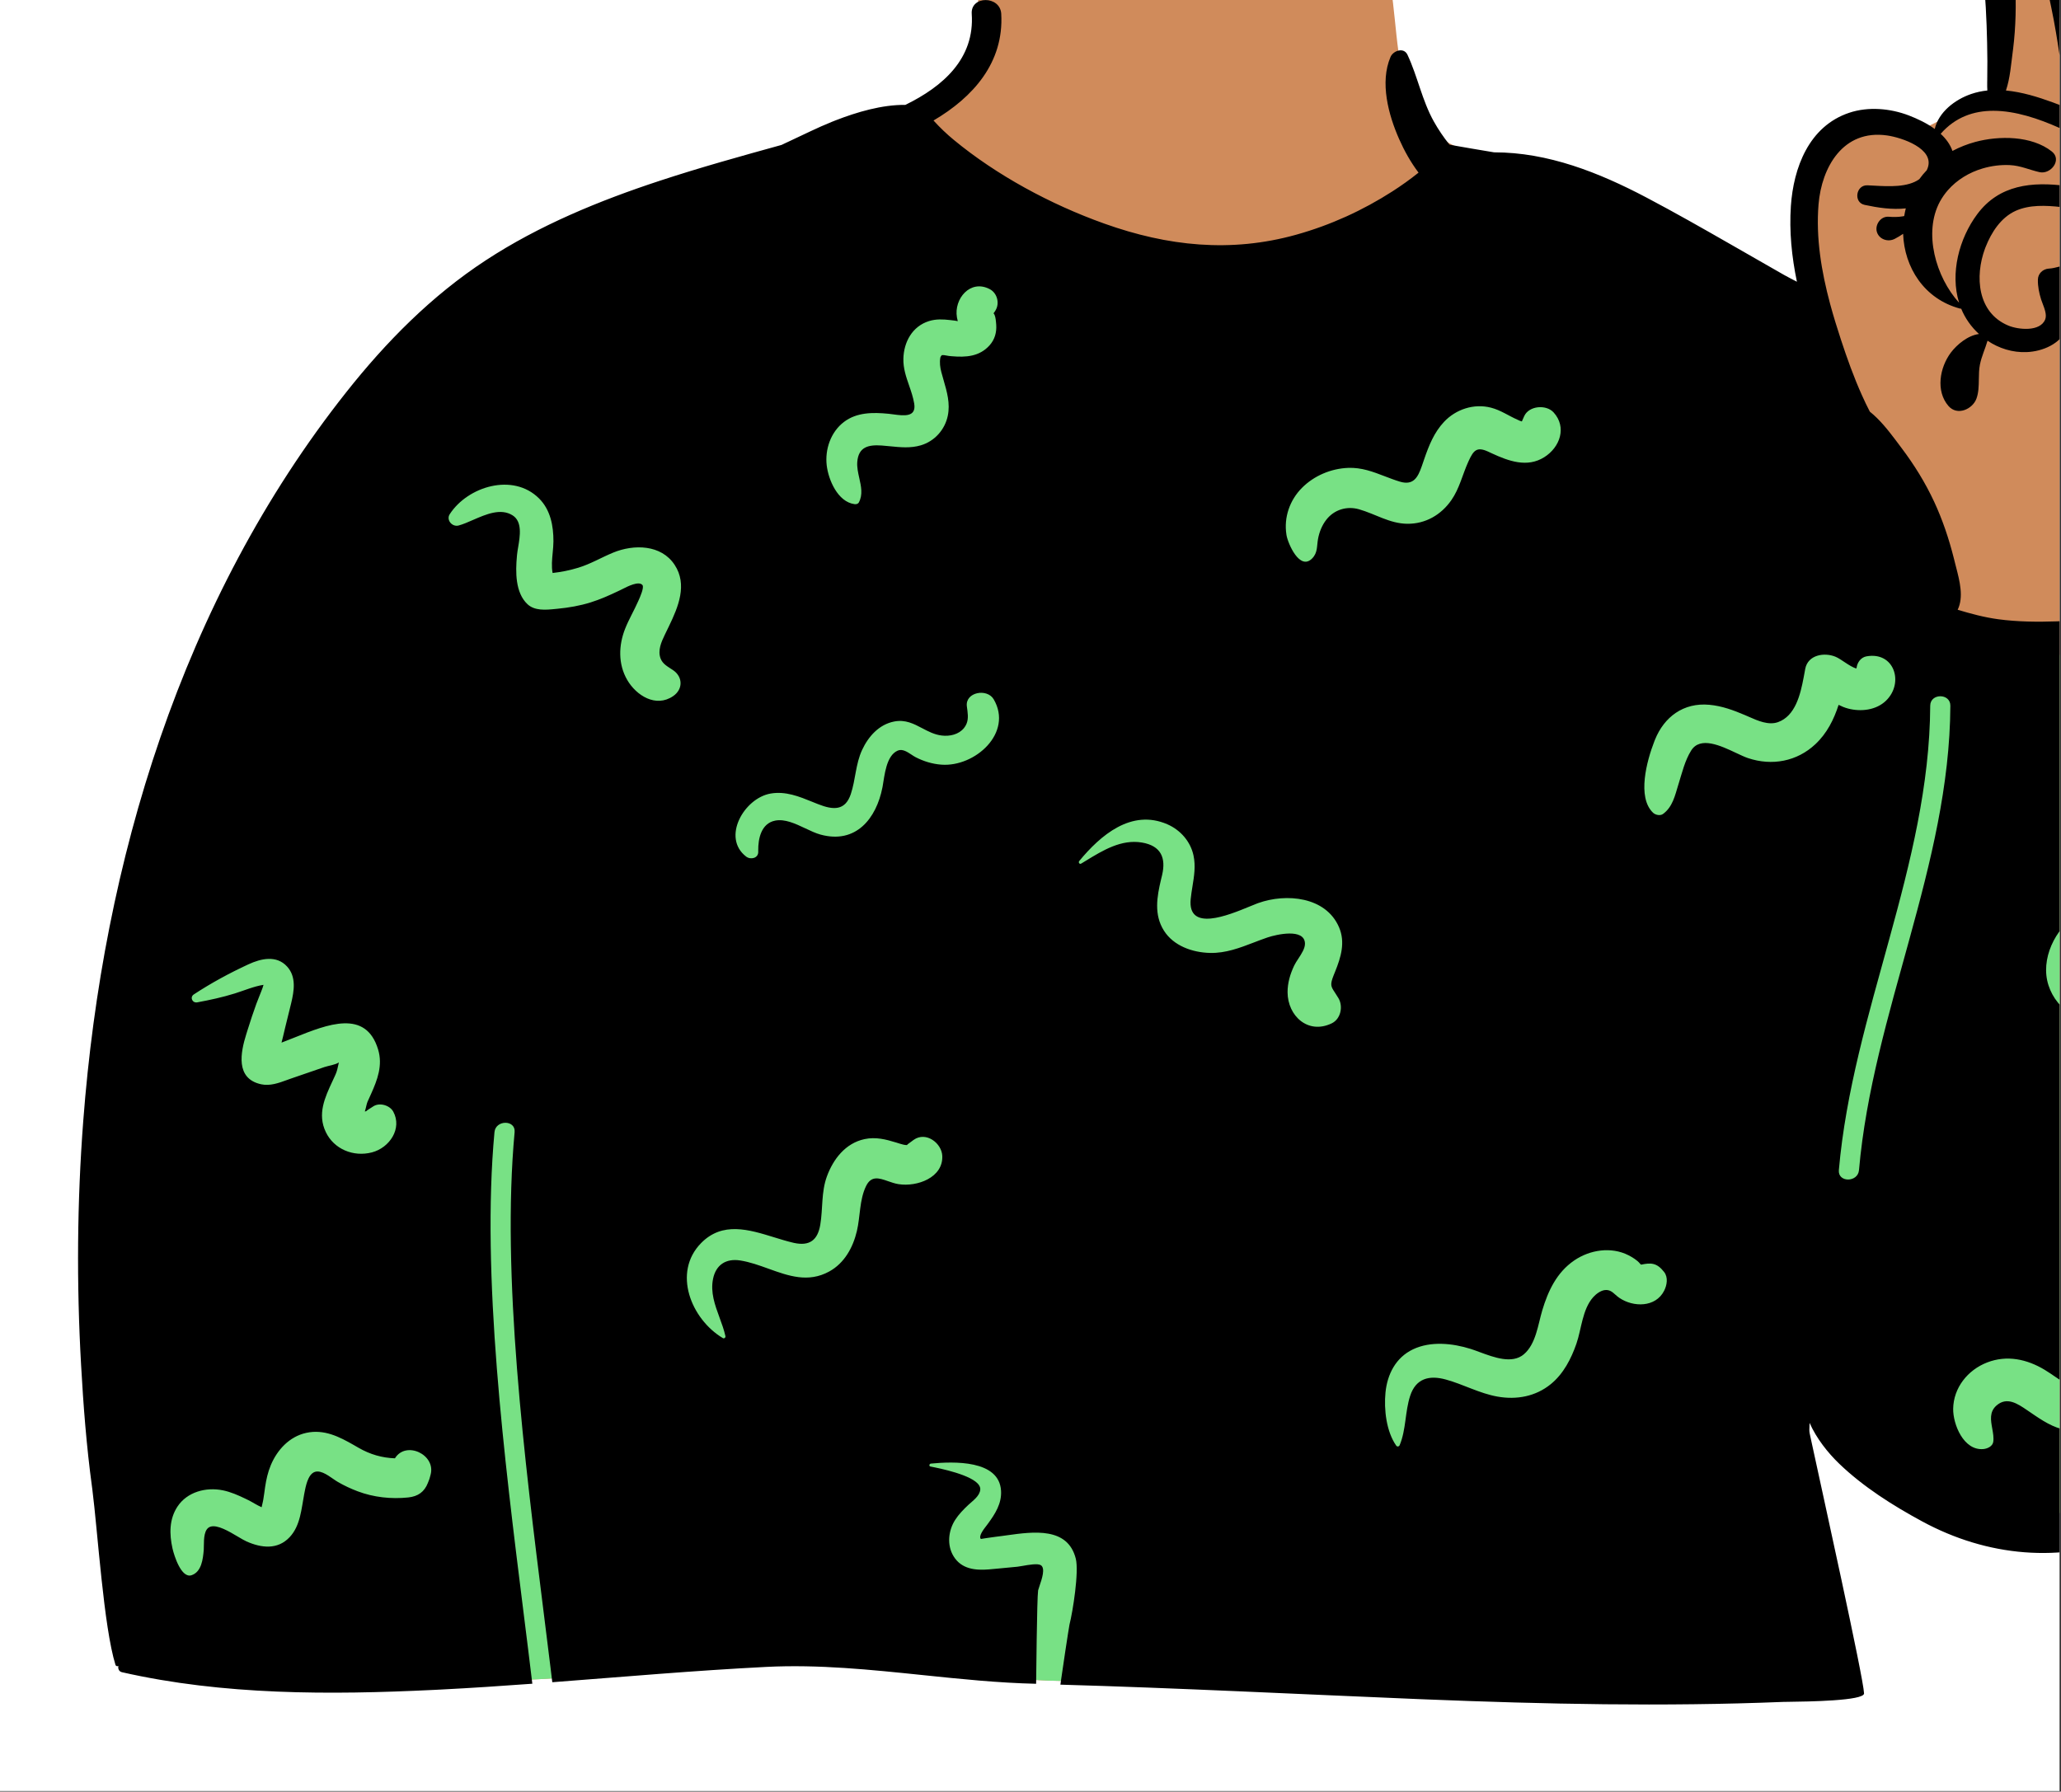 <?xml version="1.0" encoding="utf-8"?>
<svg width="314px" height="273px" viewBox="0 0 314 273" version="1.1" xmlns:xlink="http://www.w3.org/1999/xlink" xmlns="http://www.w3.org/2000/svg">
  <rect x="0" y="0" width="314" height="273" fill="#333333" stroke="none"/>
  <desc>Created with Lunacy</desc>
  <defs>
    <rect width="313.783" height="272.906" id="artboard_1" />
    <clipPath id="clip_1">
      <use xlink:href="#artboard_1" clip-rule="evenodd" />
    </clipPath>
  </defs>
  <g id="body/Pointing-Up" clip-path="url(#clip_1)">
    <use xlink:href="#artboard_1" stroke="none" fill="#FFFFFF" />
    <path d="M300.84 36.531C296.883 25.951 299.855 12.556 291.698 3.801C289.285 2.378 288.005 3.17 287.012 5.651C286.413 8.917 285.008 20.162 290.06 20.157C290.695 27.18 290.298 34.254 288.742 41.146C285.014 40.566 282.296 42.426 279.576 43.809C277.548 44.84 275.519 45.606 273.069 44.898C262.958 43.169 260.077 53.474 259.954 61.886C259.805 65.991 259.408 75.558 257.545 79.541C249.115 62.594 231.408 54.879 214.537 51.07C211.893 50.36 209.636 49.389 207.94 47.731C193.725 42.284 200.554 24.437 194.015 14.179C183.779 1.985 171.486 -1.523 155.999 0.566C142.449 2.021 133.239 15.38 134.074 27.989C134.325 30.563 132.734 33.269 131.798 35.917C122.445 46.779 107.891 51.639 95.374 58.202C53.625 78.007 39.156 93.142 22.932 135.284C15.342 151.14 6.259 166.529 3.242 183.991C-0.303 204.569 -0.314 225.634 0.92 246.414C-1.384 246.683 1.123 262.657 3.144 268.191C3.837 270.087 5.496 271.455 7.563 271.423C11.721 273.385 21.484 281.29 25.833 281.027C39.886 280.187 53.545 281.486 67.084 280.815C81.731 280.088 96.237 277.436 110.946 277.78C136.598 278.38 118.232 279.858 144.772 281.027C161.525 281.777 222.647 272.896 239.353 274.346C252.942 277.121 259.141 272.443 257.068 258.665C256.302 253.383 253.854 241.638 261.905 241.139C265.714 241.568 268.866 245.262 271.72 247.42C296.921 265.631 322.667 252.518 324.696 222.58C328.516 197.471 333.871 191.539 322.229 166.464C285.396 73.12 340.889 85.802 303.422 42.08C300.496 44.553 301.24 37.953 300.84 36.531Z" transform="translate(14.953 -24.945)" id="✋-Skin" fill="#D08B5B" stroke="none" />
    <path d="M121.361 0C145.366 11.883 164.35 17.825 178.312 17.825C192.274 17.825 216.866 20.592 252.087 26.125L269.479 63.222L307.856 70.5L308.027 71.469C309.896 81.88 313.469 94.478 319.599 110.013C331.241 135.088 325.885 141.02 322.066 166.13C320.037 196.067 294.291 209.18 269.089 190.969C266.236 188.811 263.083 185.117 259.275 184.688C251.385 185.177 253.578 196.467 254.39 201.89L254.438 202.214C256.511 215.992 250.312 220.67 236.723 217.895C220.017 216.446 158.895 225.326 142.142 224.577C115.602 223.407 133.968 221.929 108.316 221.329C93.606 220.985 79.1 223.637 64.453 224.364C51.627 225 38.692 223.868 25.417 224.461L4.933 214.972C-2.643 162.321 -1.492 127.798 8.386 111.404C18.214 95.092 31.375 68.277 47.869 30.959C48.122 30.696 48.377 30.436 48.634 30.178L121.361 0Z" transform="translate(17.582 31.506)" id="👕-Top" fill="#78E185" stroke="none" />
    <path d="M297.07 1.505C295.11 -0.2 291.914 -0.677 289.904 1.24C287.991 3.064 288.393 5.939 288.732 8.359C288.752 8.504 288.772 8.647 288.791 8.788L288.959 10.057C289.364 13.01 289.909 15.942 290.223 18.907C290.599 22.488 290.775 26.007 290.852 29.599C290.894 31.494 290.909 33.393 290.871 35.292L290.865 35.616C290.859 36.044 290.862 36.46 290.886 36.871C290.05 36.956 289.225 37.131 288.42 37.407C285.934 38.256 283.46 40.177 282.873 42.738C281.661 41.849 280.242 41.182 278.937 40.679C276.11 39.592 272.742 39.291 269.831 40.27C263.674 42.337 261.349 48.681 260.954 54.481C260.693 58.327 261.081 62.207 261.875 66.012C261.196 65.654 260.517 65.319 259.911 64.973L251.682 60.261C247.471 57.851 243.248 55.445 238.951 53.182C231.682 49.354 223.945 46.29 215.728 46.294C215.728 46.294 208.931 45.166 208.931 45.106C208.041 44.001 207.247 42.828 206.556 41.592C204.746 38.345 204.097 34.756 202.544 31.435C201.98 30.221 200.365 30.809 199.958 31.762C198.305 35.631 199.644 40.594 201.263 44.257C202.068 46.078 203.027 47.794 204.228 49.388C202.958 50.405 201.635 51.354 200.254 52.24C195.731 55.144 190.81 57.389 185.596 58.845C175.627 61.63 165.995 60.598 156.355 57.154C148.138 54.221 139.918 49.764 133.419 44.395C132.334 43.502 131.329 42.541 130.389 41.506L130.36 41.475L130.331 41.446C136.351 37.906 141.072 32.63 140.65 25.191C140.489 22.395 135.963 22.391 136.154 25.191C136.622 32.005 131.793 36.253 126.043 39.064C122.493 39.025 118.671 40.155 115.392 41.431L114.892 41.629C112.628 42.534 110.453 43.647 108.244 44.664L107.888 44.828C107.652 44.939 107.417 45.052 107.181 45.166C100.967 46.886 94.753 48.61 88.634 50.624C79.378 53.669 70.256 57.419 62.124 62.743C53.834 68.167 46.926 75.182 40.857 82.848C15.755 114.561 3.794 154.429 0.79 193.89C-0.153 206.262 -0.238 218.664 0.461 231.051C0.806 237.243 1.285 243.468 2.122 249.622L2.176 250.037C2.991 256.372 3.903 271.01 5.7 276.76C5.766 276.968 5.996 277.017 6.149 276.931C6.05 277.315 6.211 277.776 6.686 277.884C22.113 281.393 38.382 281.348 54.145 280.583L55.327 280.524C59.959 280.288 64.586 279.979 69.211 279.638C68.796 276.167 68.34 272.524 67.868 268.757C64.946 245.421 61.425 217.299 63.442 195.593C63.618 193.696 66.688 193.684 66.511 195.593C64.49 217.338 68.027 245.561 70.952 268.897C71.306 271.726 71.652 274.482 71.977 277.147L72.252 279.41C83.116 278.582 93.972 277.628 104.857 277.076C112.799 276.674 120.741 277.498 128.684 278.322C134.444 278.92 140.204 279.518 145.963 279.647C145.982 278.839 146.088 266.603 146.267 265.435L146.278 265.378C146.319 265.219 146.395 264.995 146.483 264.735C146.843 263.678 147.41 262.014 146.672 261.571C146.186 261.28 144.822 261.522 143.876 261.69C143.556 261.746 143.283 261.795 143.109 261.811L140.316 262.077C139.851 262.12 139.385 262.164 138.919 262.206L138.8 262.217C136.684 262.395 134.572 262.166 133.381 260.207C132.349 258.508 132.586 256.307 133.63 254.675C134.172 253.827 134.902 253.083 135.636 252.393C136.303 251.767 137.393 251.034 137.455 250.04C137.565 248.29 132.726 247.133 130.547 246.68L129.87 246.543C129.591 246.488 129.69 246.12 129.932 246.097C133.366 245.769 140.354 245.501 140.621 250.247C140.73 252.19 139.726 253.756 138.616 255.265L138.41 255.542C138.391 255.567 138.367 255.598 138.34 255.632C138.005 256.063 137.141 257.172 137.547 257.582C137.532 257.567 139.16 257.335 139.829 257.245L140.699 257.135C140.964 257.099 141.235 257.062 141.513 257.023C145.565 256.46 150.787 255.734 152.007 260.583C152.513 262.594 151.552 268.656 151.054 270.605L151.049 270.623C150.935 271.146 149.911 277.961 149.701 279.495L149.664 279.78C167.246 280.277 186.358 281.247 203.921 281.969L205.351 282.027C223.46 282.753 241.591 283.145 259.711 282.412L259.745 282.41C259.889 282.406 260.174 282.402 260.565 282.397C263.459 282.36 272.142 282.249 272.102 281.112C272.018 278.721 265.699 250.239 264.041 242.532L263.82 241.495C263.745 241.143 263.766 240.782 263.786 240.422C263.796 240.245 263.806 240.069 263.804 239.893C264.856 242.265 266.57 244.436 268.346 246.141C272.002 249.648 276.467 252.474 280.944 254.898C290.898 260.293 302.061 261.294 312.617 257.214C314.654 256.774 316.53 255.896 318.279 254.771C322.1 252.318 325.253 248.911 327.547 245.072C332.456 236.873 333.849 226.54 334.416 217.164L334.475 216.151C335.031 205.939 334.045 195.823 332.426 185.737C328.855 163.506 323.427 141.562 320.32 119.26C320.677 118.917 320.972 118.515 321.194 118.035C321.705 116.933 321.079 115.958 319.875 115.805C318.681 115.652 317.631 115.916 316.532 116.191C316.208 116.272 315.881 116.354 315.544 116.427C315.371 116.464 315.199 116.497 315.022 116.524L315.078 116.317C315.427 114.93 315.306 113.473 315.188 112.037C315.153 111.615 315.118 111.195 315.095 110.779C314.984 108.735 314.873 106.691 314.811 104.643C314.696 100.689 314.75 96.728 315.149 92.789C315.556 88.775 316.403 84.825 317.788 81.023C319.085 77.453 320.903 74.072 321.973 70.424C324.045 63.372 322.084 56.443 317.953 50.494C315.234 46.577 311.394 43.665 307.139 41.435C304.815 30.4 305.885 18.851 301.29 8.303C300.265 5.957 299.065 3.236 297.07 1.505ZM293.417 4.841L293.428 4.788C293.574 4.83 293.701 4.919 293.808 5.056C294.299 5.656 294.733 6.218 295.135 6.888C298.153 11.925 299.25 17.591 300.417 23.221L300.628 24.234C301.703 29.324 302.232 34.503 303.222 39.608C302.431 39.28 301.637 38.971 300.839 38.677C298.615 37.865 296.167 37.102 293.72 36.874C294.357 34.998 294.502 32.853 294.748 31.025L294.81 30.547C295.227 27.192 295.299 23.698 295.112 20.329C294.921 16.825 294.334 13.344 293.889 9.867L293.86 9.65C293.81 9.293 293.75 8.925 293.688 8.55C293.487 7.322 293.274 6.031 293.409 4.87C293.412 4.86 293.414 4.85 293.417 4.841ZM291.804 39.965C288.832 39.965 286.023 40.907 283.775 43.472C284.577 44.213 285.218 45.073 285.571 46.082C286.671 45.497 287.838 45.04 289.031 44.715C292.671 43.729 297.65 43.744 300.711 46.167C302.315 47.433 300.554 49.704 298.828 49.313C297.282 48.963 295.939 48.316 294.317 48.241C292.909 48.174 291.528 48.353 290.178 48.748C288.118 49.351 286.246 50.494 284.869 52.069C284.408 52.597 284.005 53.171 283.668 53.789C281.098 58.524 283.035 65.315 286.583 69.214C285.191 64.724 286.579 59.429 289.353 55.71C292.692 51.232 297.686 50.724 302.947 51.423L303.121 51.447C308.211 52.143 314.513 53.36 318.318 56.99C317.939 56.153 317.501 55.341 317.01 54.556C314.126 49.946 309.342 46.35 304.378 43.785C303.546 43.349 302.706 42.947 301.87 42.575C298.69 41.156 295.145 39.965 291.804 39.965ZM265.169 54.217C265.633 48.599 268.886 42.764 275.606 43.721C277.858 44.041 282.856 45.724 281.801 48.673C281.759 48.792 281.713 48.908 281.659 49.016C281.245 49.447 280.862 49.905 280.516 50.389C278.754 51.654 275.848 51.494 273.616 51.37C273.362 51.356 273.117 51.343 272.883 51.332L272.603 51.32C270.857 51.257 270.455 53.934 272.188 54.302C274.202 54.734 276.381 55.066 278.464 54.835C278.364 55.222 278.284 55.613 278.222 56.004C278.127 56.023 278.034 56.041 277.939 56.056C277.244 56.168 276.542 56.164 275.844 56.108C274.62 56.019 273.75 57.333 274.049 58.398C274.375 59.541 275.729 60.025 276.784 59.474C277.225 59.247 277.647 58.994 278.054 58.711C278.238 63.8 281.238 68.648 286.75 70.111C286.804 70.126 286.853 70.122 286.896 70.103C287.49 71.57 288.434 72.9 289.611 73.975C287.916 74.195 286.251 75.588 285.334 76.801C283.612 79.095 283.002 82.68 284.962 84.944C286.301 86.493 288.614 85.436 289.213 83.857C289.561 82.945 289.577 81.903 289.592 80.863C289.603 80.115 289.615 79.368 289.75 78.671C289.995 77.401 290.563 76.224 290.916 74.999C292.646 76.161 294.717 76.824 296.885 76.734C299.324 76.634 302.052 75.472 303.003 73.141C303.325 72.356 303.371 71.608 303.275 70.874C305.477 72.319 309.056 73.153 311.17 71.73C311.975 71.187 312.148 69.917 311.17 69.411C310.11 68.862 309.158 68.805 308.065 68.794L307.295 68.789C306.759 68.784 306.224 68.749 305.69 68.714C304.823 68.657 303.958 68.601 303.087 68.67C302.961 68.681 302.842 68.715 302.735 68.767C302.554 68.223 302.37 67.676 302.24 67.117C303.191 66.913 304.104 66.578 304.978 66.075C305.412 65.822 305.822 65.275 305.757 64.753C305.511 62.779 303.583 63.269 301.919 63.692C301.325 63.844 300.764 63.986 300.325 64.005L300.242 64.01C299.326 64.084 298.606 64.773 298.588 65.688C298.565 66.73 298.768 67.713 299.079 68.711C299.138 68.9 299.22 69.112 299.307 69.338C299.607 70.118 299.969 71.059 299.704 71.745C298.944 73.689 295.573 73.313 294.096 72.698C289.333 70.725 288.98 65.157 290.52 60.986L290.617 60.732C291.483 58.532 292.922 56.239 295.204 55.207C297.314 54.257 299.8 54.378 302.083 54.627L302.665 54.693C305.404 55.014 308.147 55.554 310.824 56.212C313.349 56.83 315.823 57.564 318.435 57.657C318.493 57.661 318.542 57.638 318.581 57.608C319.413 59.6 319.904 61.708 319.977 63.875C320.093 67.285 319.03 70.498 317.741 73.626C316.436 76.79 315.025 79.884 314.1 83.179C313.184 86.429 312.596 89.777 312.221 93.124C311.787 96.947 311.68 100.801 311.73 104.643C311.757 106.691 311.822 108.735 311.929 110.779L311.939 110.983C311.954 111.309 311.962 111.64 311.971 111.973C312.013 113.52 312.056 115.114 312.662 116.524C312.712 116.643 312.781 116.751 312.861 116.847C312.648 116.874 312.434 116.898 312.22 116.922L310.154 117.142C307.286 117.439 304.41 117.657 301.53 117.76C298.549 117.864 295.477 117.838 292.523 117.436C290.383 117.145 288.38 116.598 286.366 115.995C287.305 114.058 286.673 111.62 286.118 109.477C286.067 109.279 286.016 109.083 285.968 108.891L285.784 108.153C285.036 105.198 284.073 102.304 282.78 99.527C281.422 96.612 279.761 93.931 277.816 91.348L277.614 91.078L276.862 90.076C275.717 88.56 274.458 86.982 272.986 85.811C272.557 85.007 272.173 84.169 271.793 83.335C270.547 80.573 269.522 77.706 268.579 74.835C267.992 73.048 267.432 71.231 266.933 69.393C265.602 64.433 264.75 59.318 265.169 54.217ZM133.898 71.421C133.421 68.649 135.913 65.578 138.898 67.139C140.052 67.743 140.436 69.314 139.774 70.385L139.707 70.498C139.637 70.609 139.561 70.716 139.481 70.82L139.484 70.832C139.723 71.077 139.804 71.664 139.846 72.109L139.886 72.572C139.964 73.718 139.672 74.803 138.881 75.692C137.336 77.425 135.254 77.552 133.092 77.362L132.694 77.324C132.606 77.315 132.498 77.294 132.38 77.271C132.123 77.221 131.821 77.162 131.596 77.203C131.544 77.266 131.4 77.415 131.371 77.576C131.239 78.322 131.333 79.056 131.525 79.785C131.632 80.195 131.751 80.604 131.869 81.012C132.384 82.79 132.898 84.563 132.505 86.443C132.067 88.54 130.518 90.317 128.384 90.943C126.838 91.397 125.28 91.24 123.717 91.084C123.291 91.041 122.864 90.998 122.437 90.968C120.385 90.821 118.896 91.198 118.717 93.464C118.653 94.277 118.838 95.104 119.022 95.928C119.305 97.194 119.586 98.452 118.959 99.635C118.83 99.88 118.542 99.934 118.289 99.9C115.73 99.553 114.317 96.181 114.06 93.989C113.775 91.563 114.668 88.913 116.683 87.379C118.634 85.894 121.102 85.898 123.45 86.129L123.516 86.135C123.73 86.158 123.958 86.189 124.193 86.22C125.811 86.438 127.738 86.698 127.391 84.581C127.233 83.618 126.921 82.715 126.61 81.817C126.156 80.505 125.705 79.201 125.741 77.728C125.803 75.239 127.07 72.809 129.645 72.007C130.736 71.668 131.793 71.732 132.882 71.855L133.576 71.937C133.726 71.974 133.877 72 134.029 72.018C133.979 71.809 133.939 71.626 133.921 71.543L133.898 71.421ZM215.276 85.204C212.66 84.525 209.906 85.45 208.107 87.368C206.595 88.979 205.812 90.959 205.112 92.982L204.712 94.146C204.131 95.793 203.463 97.101 201.384 96.473C200.593 96.234 199.834 95.942 199.081 95.653C197.297 94.968 195.55 94.297 193.512 94.375C190.878 94.476 188.301 95.576 186.467 97.419C184.592 99.303 183.696 101.93 184.095 104.518L184.121 104.676C184.328 105.868 186.124 110.123 188.029 108.164C188.878 107.291 188.711 106.324 188.912 105.214C189.104 104.157 189.515 103.12 190.187 102.262C191.379 100.743 193.297 100.15 195.172 100.688C197.644 101.397 199.828 102.859 202.492 102.893C205.294 102.93 207.673 101.52 209.219 99.305C210.466 97.518 210.911 95.426 211.79 93.483L211.874 93.297C212.611 91.698 213.114 91.121 214.802 91.885L215.392 92.16C217.921 93.326 220.764 94.393 223.378 92.749C225.807 91.222 226.842 88.154 224.8 85.919C223.673 84.686 221.064 84.896 220.331 86.478C220.203 86.75 220.084 87.026 219.966 87.303C219.743 87.237 219.525 87.156 219.319 87.044C217.949 86.444 216.759 85.589 215.276 85.204ZM70.242 99.039C66.26 95.062 59.348 97.218 56.624 101.436C56.059 102.311 56.993 103.42 57.985 103.154C58.645 102.977 59.382 102.656 60.155 102.318C62.155 101.446 64.4 100.466 66.207 101.612C67.704 102.562 67.338 104.746 67.051 106.459C66.981 106.871 66.917 107.256 66.884 107.59L66.86 107.847C66.645 110.191 66.596 113.398 68.477 115.152C69.56 116.162 71.22 116.026 72.648 115.881L73.102 115.836C74.785 115.672 76.457 115.383 78.069 114.881C79.552 114.419 80.956 113.792 82.349 113.127L82.697 112.96C82.766 112.927 82.852 112.883 82.953 112.832C83.754 112.425 85.438 111.569 85.985 112.226C86.282 112.583 85.623 114.057 85.391 114.573C85.373 114.615 85.357 114.65 85.345 114.678C84.72 116.095 83.926 117.43 83.353 118.872C82.344 121.413 82.26 124.28 83.677 126.705C85.05 129.054 88.026 130.958 90.663 129.153C92.173 128.12 92.169 126.239 90.663 125.205C89.867 124.658 89.063 124.297 88.734 123.379C88.305 122.182 88.857 120.912 89.393 119.804L90.033 118.486C91.453 115.542 92.871 112.156 90.888 109.147C88.84 106.04 84.678 105.991 81.53 107.285C79.733 108.024 78.094 109.014 76.222 109.586C74.926 109.982 73.626 110.246 72.299 110.391C72.11 109.402 72.212 108.339 72.312 107.299C72.368 106.708 72.424 106.125 72.426 105.567C72.433 103.229 71.984 100.778 70.242 99.039ZM263.146 124.983C263.559 122.844 266.078 122.449 267.767 123.159C268.666 123.537 269.839 124.604 270.911 124.948L270.968 124.823C271.068 124.028 271.619 123.25 272.458 123.096C276.721 122.313 278.237 127.155 275.442 129.855C273.952 131.294 271.631 131.565 269.675 131.05C269.161 130.916 268.685 130.716 268.225 130.486C267.505 132.712 266.459 134.815 264.689 136.477C261.887 139.107 258.084 139.826 254.417 138.596C253.919 138.429 253.301 138.138 252.622 137.818C250.256 136.703 247.146 135.238 245.763 137.444C244.806 138.972 244.372 140.84 243.842 142.536L243.798 142.675C243.299 144.308 242.931 146.049 241.476 147.109C241.035 147.43 240.31 147.262 239.951 146.918C237.488 144.56 239.008 139 240.133 136.093L240.255 135.785C241.649 132.326 244.585 130.112 248.528 130.474C250.47 130.653 252.2 131.298 253.974 132.051C254.161 132.13 254.354 132.215 254.552 132.303C255.925 132.91 257.551 133.629 258.99 133.118C261.624 132.181 262.405 128.93 262.896 126.329L263.146 124.983ZM139.5 129.636C138.498 127.923 135.133 128.536 135.412 130.711L135.501 131.387C135.615 132.314 135.64 133.184 134.981 134.008C134.181 135.008 132.811 135.31 131.568 135.157C130.47 135.023 129.539 134.532 128.616 134.047C127.324 133.367 126.049 132.696 124.36 133.018C122.008 133.467 120.385 135.335 119.444 137.371C118.449 139.528 118.47 141.865 117.729 144.086C116.875 146.64 115.054 146.522 112.78 145.628L112.29 145.433C112.161 145.381 112.031 145.328 111.901 145.276C109.854 144.444 107.788 143.605 105.508 144C101.482 144.697 98.015 150.705 101.787 153.606C102.468 154.129 103.658 153.856 103.629 152.866L103.626 152.678C103.607 150.876 104.075 148.55 106.203 148.125C107.685 147.83 109.293 148.59 110.816 149.31C111.612 149.686 112.385 150.052 113.105 150.249C118.533 151.739 121.624 147.774 122.546 143.085L122.58 142.905C122.874 141.264 123.107 138.227 124.875 137.458C125.583 137.151 126.326 137.642 126.986 138.078C127.206 138.223 127.416 138.362 127.613 138.463C128.838 139.094 130.152 139.495 131.538 139.597C136.663 139.976 142.487 134.744 139.5 129.636ZM285.251 130.613C285.261 128.697 282.192 128.694 282.183 130.613C282.069 154.896 270.365 177.341 268.263 201.383C268.096 203.293 271.166 203.282 271.331 201.383C273.435 177.334 285.138 154.935 285.251 130.613ZM152.53 154.285C155.752 150.377 160.467 146.292 165.958 148.683C167.971 149.56 169.485 151.317 169.941 153.423C170.288 155.029 170.038 156.576 169.785 158.139C169.681 158.784 169.576 159.431 169.513 160.085C169.026 165.111 175.205 162.565 178.5 161.206C178.938 161.026 179.325 160.866 179.639 160.748L179.796 160.69C184.09 159.155 190.101 159.716 192.106 164.354C193.11 166.676 192.398 168.954 191.505 171.167L191.296 171.683C190.714 173.155 190.868 173.389 191.486 174.324C191.638 174.556 191.82 174.83 192.025 175.177C192.761 176.418 192.397 178.348 190.987 179.021C187.358 180.752 184.292 177.854 184.274 174.287C184.267 172.857 184.671 171.504 185.279 170.216C185.432 169.891 185.666 169.534 185.91 169.162C186.406 168.404 186.943 167.583 186.924 166.849C186.863 164.453 182.48 165.505 181.278 165.908L181.055 165.984C180.408 166.206 179.769 166.451 179.132 166.696C176.982 167.52 174.847 168.339 172.46 168.284C169.778 168.222 166.913 167.213 165.445 164.903C163.89 162.456 164.369 159.734 164.993 157.103L165.166 156.385C165.753 153.831 165.023 151.956 162.071 151.462C158.948 150.94 156.139 152.654 153.596 154.207C153.484 154.275 153.373 154.343 153.263 154.41L152.835 154.669C152.573 154.826 152.364 154.487 152.53 154.285ZM304.965 162.568C304.969 162.403 304.76 162.276 304.613 162.372C301.2 164.599 298.917 169.248 300.199 173.209C300.822 175.133 302.146 176.82 304.005 177.754C306.316 178.914 308.868 178.472 311.296 177.976L312.328 177.762C313.055 177.613 313.772 177.504 314.512 177.703C314.766 177.771 315.06 177.985 315.302 178.032C315.202 178.196 315.096 178.482 315.042 178.587L314.867 178.931C314.69 179.279 314.518 179.641 314.409 180.007C314.047 181.234 314.136 182.551 314.724 183.696C315.819 185.829 318.115 187.031 320.506 187.235C320.947 187.273 321.597 187.183 322.309 187.084C323.892 186.864 325.782 186.602 326.367 187.614C328.051 190.524 332.846 188.567 331.914 185.344C331.284 183.164 329.496 181.756 327.281 181.167C326.1 180.853 324.879 180.895 323.678 181.024C323.208 181.074 322.74 181.145 322.269 181.193L321.918 181.225C321.95 181.221 321.739 181.214 321.462 181.205C321.144 181.194 320.738 181.18 320.511 181.165L320.602 180.927C320.616 180.893 320.628 180.863 320.639 180.841C321.116 179.85 321.47 178.863 321.441 177.756C321.389 175.76 320.058 174.019 318.309 173.058C316.696 172.171 314.777 171.818 312.944 172.015C312.259 172.089 311.477 172.317 310.665 172.553C309.086 173.012 307.393 173.504 306.085 172.966C304.592 172.35 304.085 170.206 304.062 168.8C304.044 167.684 304.279 166.598 304.514 165.512C304.725 164.539 304.936 163.565 304.965 162.568ZM25.944 170.027C27.866 169.137 30.233 168.586 31.849 170.362C33.278 171.933 32.92 174.065 32.46 175.979L31.949 178.056C31.7 179.062 31.449 180.068 31.218 181.079C31.153 181.364 31.076 181.656 30.998 181.951C31.64 181.711 32.309 181.443 32.993 181.169C38.002 179.162 43.829 176.827 45.707 182.971C46.452 185.41 45.606 187.622 44.629 189.796L44.104 190.953C43.961 191.27 43.852 191.984 43.689 192.448C43.766 192.43 43.841 192.412 43.913 192.394C43.926 192.332 44.45 192.001 44.755 191.808L45.014 191.641C45.981 191.044 47.503 191.511 48.023 192.467C49.418 195.029 47.468 197.975 44.772 198.676C41.936 199.413 38.992 198.18 37.747 195.584C36.429 192.835 37.599 190.323 38.757 187.833C38.876 187.578 38.995 187.322 39.111 187.067L39.233 186.797C39.45 186.309 39.551 185.827 39.654 185.337L39.733 184.967C39.237 185.327 38.13 185.471 37.532 185.676L32.516 187.402L32.233 187.501C32.1 187.549 31.967 187.597 31.833 187.646C30.575 188.105 29.25 188.588 27.913 188.303C23.928 187.451 24.767 183.423 25.631 180.656L25.838 179.996C26.253 178.676 26.681 177.358 27.157 176.058C27.396 175.405 27.677 174.768 27.92 174.117C28.052 173.8 28.165 173.476 28.257 173.146C26.78 173.374 25.305 174.015 23.889 174.457C22.004 175.045 20.113 175.451 18.17 175.814C17.402 175.957 16.991 175.029 17.643 174.602C20.292 172.865 23.056 171.363 25.944 170.027ZM127.301 196.773C129.189 195.426 131.581 197.277 131.668 199.206C131.819 202.519 127.839 203.961 125.006 203.517C124.456 203.431 123.916 203.243 123.4 203.063C122.039 202.588 120.842 202.171 120.042 203.835C119.034 205.933 119.183 208.44 118.657 210.664C118.073 213.135 116.78 215.547 114.435 216.831C111.238 218.581 108.232 217.497 105.194 216.402C103.771 215.889 102.341 215.373 100.88 215.145C98.704 214.806 97.178 215.814 96.744 217.944C96.323 220.008 97.028 221.931 97.731 223.848C98.075 224.787 98.419 225.724 98.63 226.676C98.677 226.89 98.444 227.097 98.233 226.972C93.405 224.091 90.52 216.971 94.93 212.488C98.18 209.185 102.204 210.428 106.059 211.619C107.048 211.924 108.026 212.226 108.977 212.447L109.097 212.474C111.439 212.979 112.686 212.059 113.08 209.704C113.497 207.22 113.206 204.748 114.094 202.325C115.046 199.726 116.902 197.277 119.827 196.653C121.527 196.292 123.058 196.686 124.651 197.177L125.257 197.366C125.604 197.473 125.932 197.562 126.283 197.564L126.403 197.437C126.697 197.209 126.997 196.988 127.301 196.773ZM236.212 214.35C233.572 213.005 230.318 213.517 227.94 215.147C225.274 216.975 223.966 219.782 223.076 222.749C222.428 224.91 222.118 227.889 220.257 229.454C218.486 230.942 215.736 229.922 213.542 229.108C213.053 228.926 212.591 228.755 212.174 228.624C209.408 227.756 206.084 227.4 203.385 228.685C200.74 229.943 199.466 232.51 199.192 235.261C198.937 237.827 199.316 241.208 200.825 243.356C200.973 243.567 201.257 243.513 201.351 243.289C202.343 240.919 202.152 238.208 202.957 235.755C203.816 233.137 205.831 232.583 208.389 233.288C211.057 234.022 213.5 235.397 216.244 235.886C219.169 236.407 222.066 235.87 224.372 233.993C226.312 232.415 227.487 230.115 228.281 227.824C229.055 225.591 229.181 222.601 230.829 220.747C231.245 220.279 231.969 219.714 232.642 219.654C233.351 219.59 233.739 219.935 234.193 220.338C234.379 220.503 234.576 220.677 234.811 220.838C236.941 222.297 240.341 222.326 241.645 219.76C242.072 218.92 242.284 217.727 241.645 216.905C240.525 215.463 239.606 215.475 238.128 215.787C238.081 215.748 238.029 215.699 237.97 215.632L237.925 215.579C237.534 215.098 236.775 214.637 236.212 214.35ZM320.172 223.569C321.421 222.479 323.318 222.271 324.715 223.238C325.597 223.848 325.967 224.65 325.84 225.668L325.824 225.778L325.676 226.45C325.579 226.873 325.461 227.348 325.389 227.476C325.193 227.824 324.925 228.137 324.71 228.475C324.116 229.409 323.605 230.389 322.802 231.183C320.788 233.178 317.716 233.189 315.419 231.684C314.957 231.382 314.002 230.303 313.261 229.929C313.373 230.058 313.212 230.266 313.021 230.513C312.898 230.672 312.763 230.846 312.68 231.026C311.702 233.133 311.684 235.455 310.434 237.507C309.051 239.778 306.514 241.251 303.766 241.091C301.594 240.965 299.827 239.906 298.111 238.749L297.055 238.03L296.942 237.953C295.495 236.969 293.852 235.852 292.265 237.259C291.178 238.223 291.405 239.49 291.632 240.754C291.757 241.447 291.881 242.139 291.788 242.779C291.689 243.459 290.906 243.823 290.297 243.881C287.258 244.166 285.643 240.081 285.68 237.74C285.73 234.565 287.871 231.84 290.858 230.685C293.877 229.518 296.93 230.187 299.618 231.806C300.763 232.496 301.812 233.33 302.981 233.984C303.494 234.272 304.012 234.519 304.24 234.394C304.861 234.053 305.048 232.659 305.193 231.971L305.223 231.835C305.581 230.36 305.887 228.947 306.604 227.579C308.116 224.694 311.263 222.444 314.725 223.347C316.054 223.693 317.133 224.47 318.166 225.317L318.234 225.372C318.258 225.39 318.282 225.409 318.308 225.429L318.466 225.548C318.971 224.806 319.752 223.961 320.098 223.637L320.172 223.569ZM42.734 243.687L42.048 243.291C39.802 242.005 37.488 240.818 34.767 241.414C32.175 241.981 30.335 244.024 29.369 246.326C28.913 247.413 28.675 248.51 28.498 249.669C28.399 250.317 28.333 250.972 28.215 251.618L28.176 251.818C28.123 252.075 28.042 252.433 27.968 252.744C27.26 252.441 26.548 251.962 25.969 251.678L25.502 251.45C24.407 250.921 23.267 250.417 22.073 250.172C19.487 249.641 16.618 250.409 15.139 252.657C13.875 254.58 13.901 256.847 14.384 259.002L14.419 259.152C14.629 260.046 15.713 263.628 17.291 263.105C18.825 262.597 19.029 260.618 19.146 259.299L19.154 259.173C19.163 259.013 19.165 258.823 19.166 258.617C19.177 257.548 19.191 256.028 20.164 255.712C21.219 255.369 22.983 256.416 24.352 257.229C24.864 257.533 25.321 257.804 25.665 257.957C27.922 258.963 30.402 259.26 32.239 257.303C33.886 255.548 34.025 252.979 34.452 250.753L34.562 250.192C34.788 249.061 35.225 247.254 36.515 247.3C37.569 247.338 38.726 248.398 39.594 248.901C40.553 249.456 41.548 249.919 42.588 250.314C45.016 251.235 47.716 251.529 50.298 251.257C51.795 251.1 52.769 250.406 53.298 249.041C53.477 248.64 53.614 248.226 53.708 247.798C54.547 244.741 49.965 242.558 48.276 245.293C46.327 245.222 44.512 244.712 42.734 243.687Z" transform="translate(11.892 -23.083)" id="🖍-Ink" fill="#000000" fill-rule="evenodd" stroke="none" />
  </g>
</svg>
